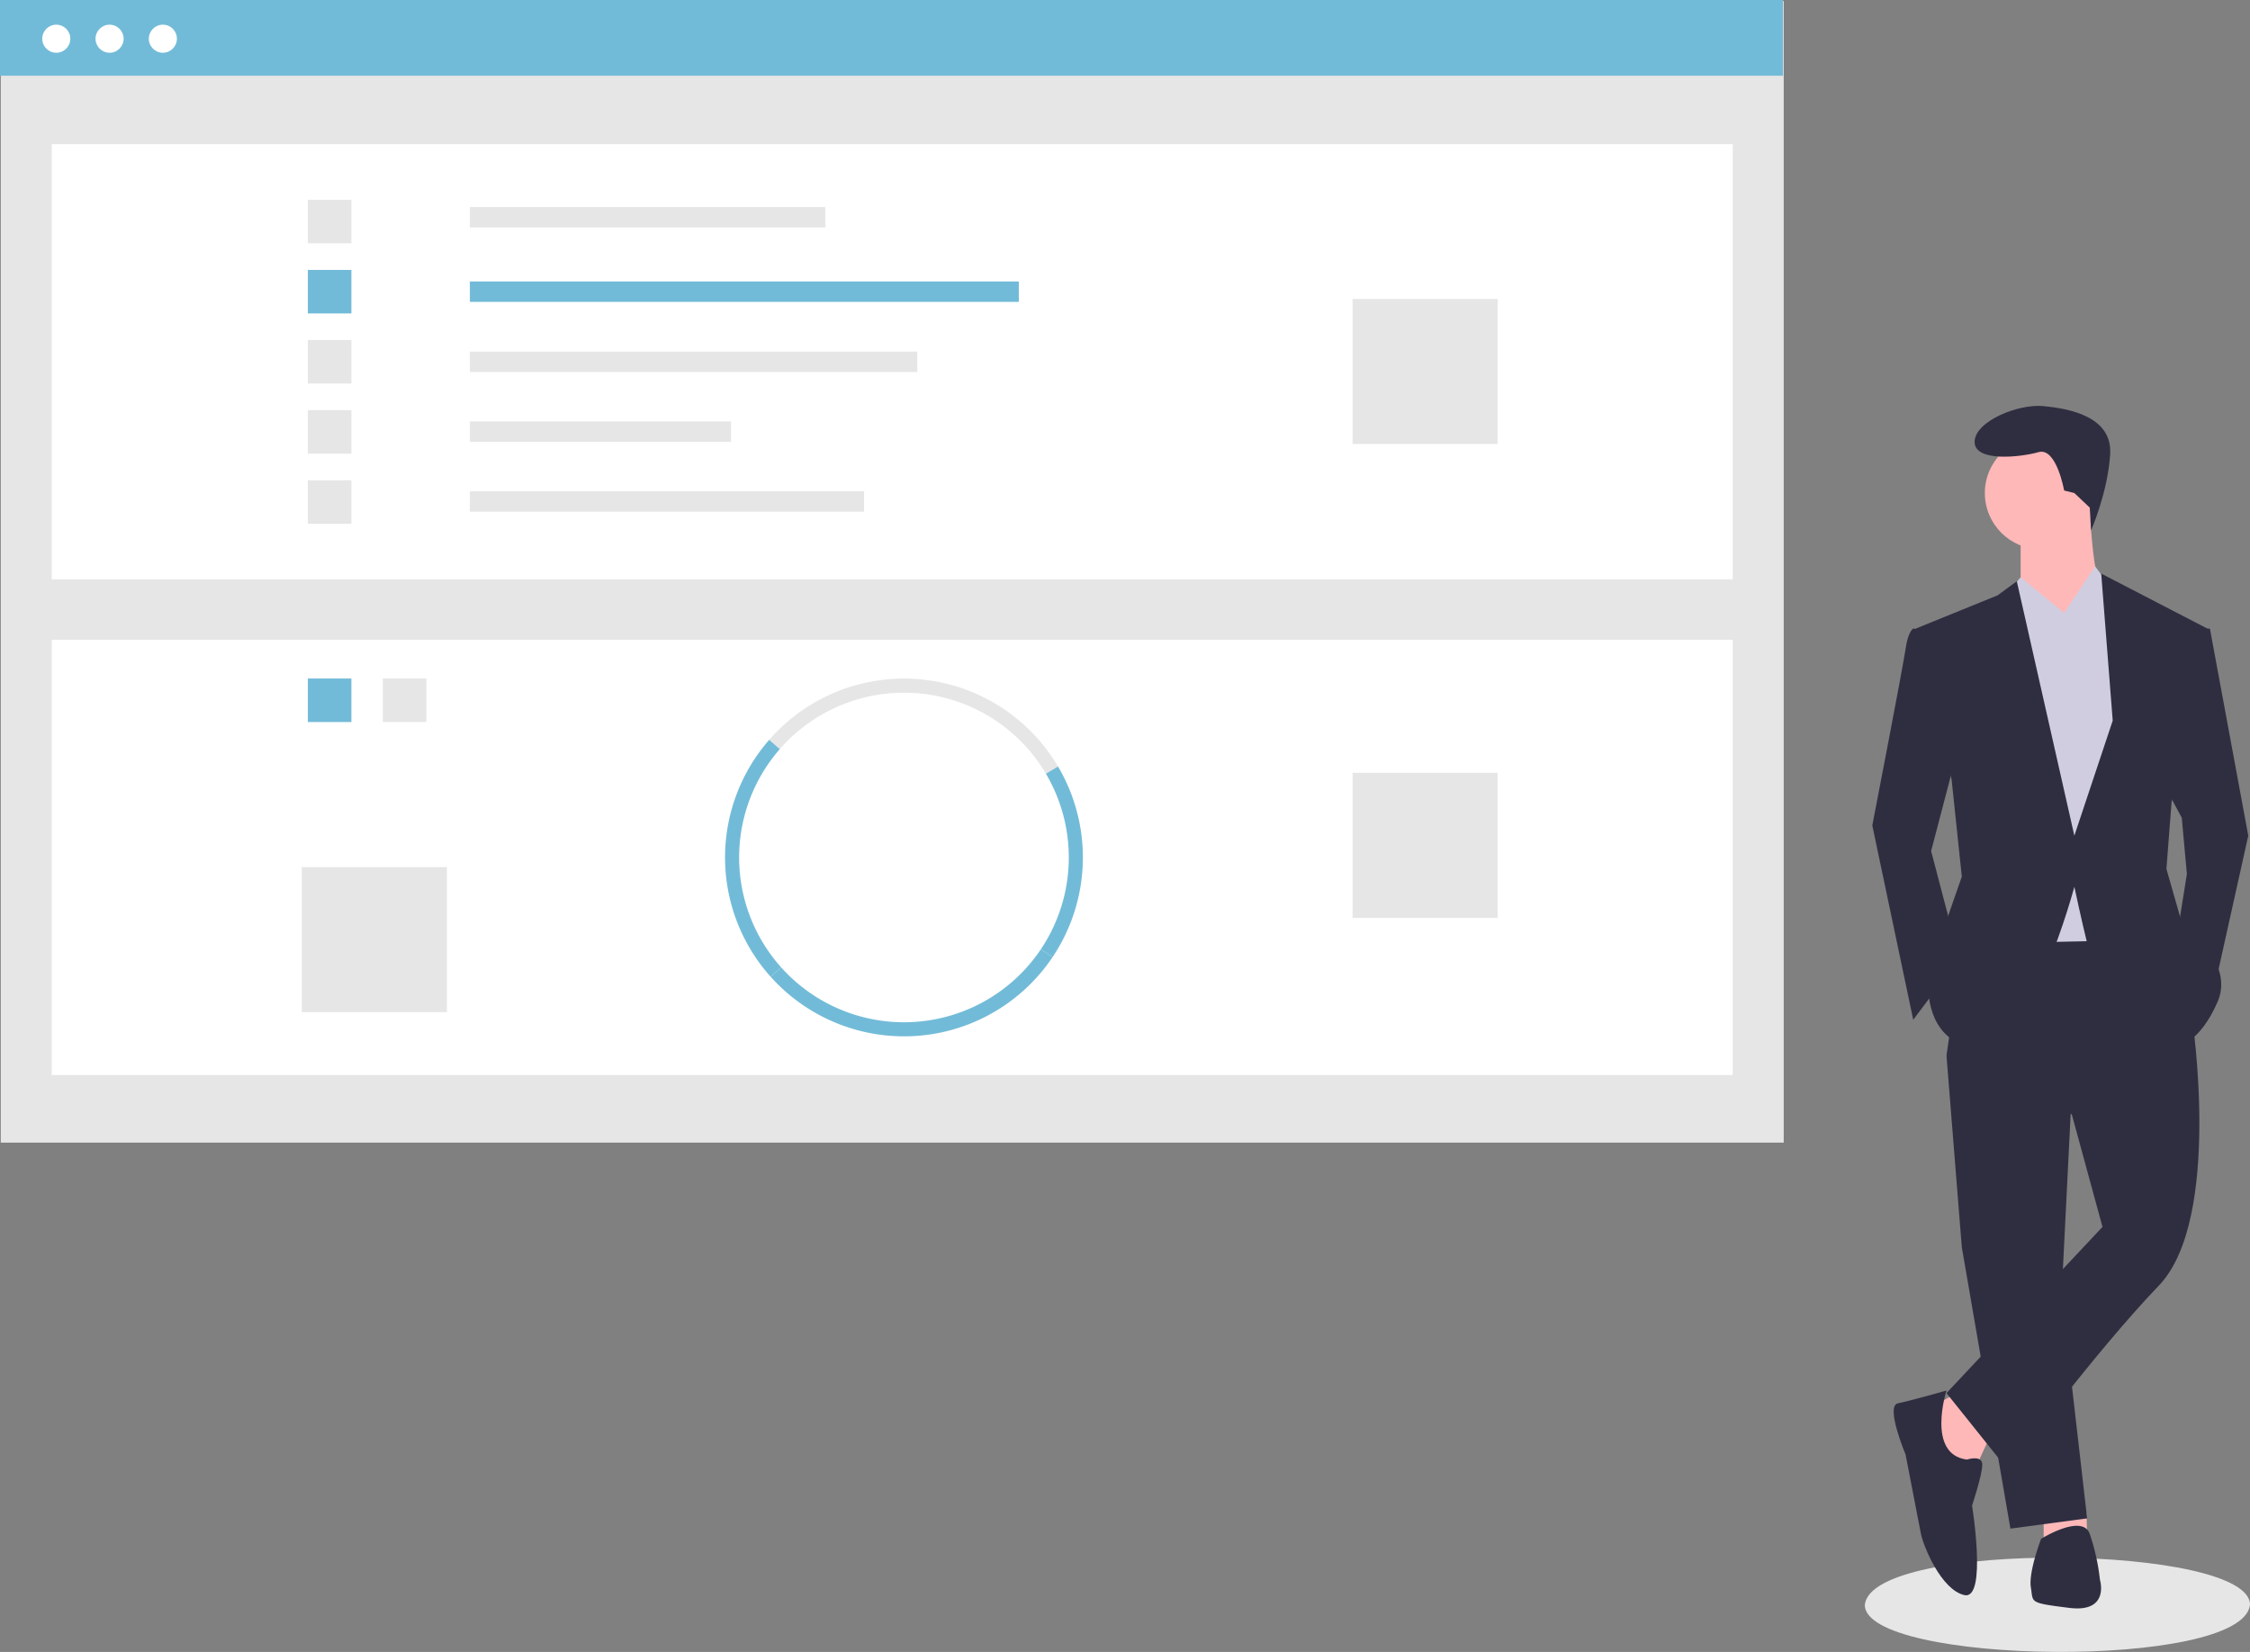 <svg id="a17dd300-7621-4978-a344-c06233c14e82" data-name="Layer 1" 
  xmlns="http://www.w3.org/2000/svg" width="887.876" height="652.024" viewBox="0 0 887.876 652.024">
  <rect x="0" y="0" width="887.876" height="652.024" fill="#808080" stroke="none"/>
  <title>success_factors</title>
  <path d="M1043.938,757.411c-2.845,25.876-152.226,23.704-151.999-.002C894.784,731.535,1044.164,733.707,1043.938,757.411Z" transform="translate(-156.062 -123.988)" fill="#e6e6e6"/>
  <polygon points="785.259 567.02 779.204 580.14 768.102 579.131 761.038 555.918 772.139 549.863 785.259 567.02" fill="#ffb8b8"/>
  <polygon points="823.372 597.237 823.611 606.38 806.454 607.39 806.454 596.288 823.372 597.237" fill="#ffb8b8"/>
  <polygon points="817.555 430.772 813.518 511.511 823.611 599.316 793.333 603.353 774.158 492.336 768.102 416.642 817.555 430.772" fill="#2f2e41"/>
  <path d="M1021.052,525.492s12.111,79.73-13.12,105.971-59.545,72.666-59.545,72.666L924.164,673.851l61.564-65.601L973.617,563.843l-49.453-23.213,8.074-55.508,72.666-1.009Z" transform="translate(-156.062 -123.988)" fill="#2f2e41"/>
  <circle cx="805.444" cy="194.609" r="22.203" fill="#ffb8b8"/>
  <path d="M980.682,323.643s1.009,31.287,6.055,35.324-18.166,21.194-18.166,21.194l-15.139-24.222V333.735Z" transform="translate(-156.062 -123.988)" fill="#ffb8b8"/>
  <polygon points="814.528 242.043 826.781 223.541 833.703 232.96 843.796 261.219 835.722 371.226 788.287 372.236 782.232 246.08 797.37 227.914 814.528 242.043" fill="#d0cde1"/>
  <path d="M919.118,373.096l-8.074-1.009s-2.018,1.009-3.028,8.074-13.12,69.638-13.12,69.638l16.148,76.703,18.166-24.222L918.109,459.891l11.102-42.388Z" transform="translate(-156.062 -123.988)" fill="#2f2e41"/>
  <polygon points="865.999 248.099 872.054 248.099 887.193 329.847 873.064 393.43 858.934 370.217 862.971 344.986 860.953 322.783 853.888 309.662 865.999 248.099" fill="#2f2e41"/>
  <path d="M932.238,700.091s6.055-2.018,6.055,2.018-4.037,16.148-4.037,16.148,6.055,37.342-3.028,35.324-16.148-19.176-17.157-24.222-6.055-31.287-6.055-31.287-8.074-19.176-3.028-20.185,19.176-5.046,19.176-5.046S916.09,698.072,932.238,700.091Z" transform="translate(-156.062 -123.988)" fill="#2f2e41"/>
  <path d="M961.506,731.378s16.148-10.092,19.176-2.018a84.801,84.801,0,0,1,4.037,18.166s4.037,13.12-12.111,11.102-14.129-2.018-15.139-8.074S961.506,731.378,961.506,731.378Z" transform="translate(-156.062 -123.988)" fill="#2f2e41"/>
  <path d="M974.626,318.597l-4.037-1.009s-3.028-17.157-10.092-15.139-25.231,4.037-25.231-4.037,17.157-15.139,27.25-14.129,27.25,4.037,26.24,19.176-7.522,29.865-7.522,29.865l-.526-8.976Z" transform="translate(-156.062 -123.988)" fill="#2f2e41"/>
  <polygon points="797.37 254.154 814.528 242.043 797.37 227.914 791.414 235.062 797.37 254.154" fill="#d0cde1"/>
  <polygon points="829.666 253.145 814.528 242.043 826.638 223.877 833.703 232.96 829.666 253.145" fill="#d0cde1"/>
  <path d="M912.053,372.087l32.296-13.12,7.569-5.551,22.708,100.42,15.139-45.416-4.542-58.032,41.884,21.699-14.129,68.629-2.018,26.24,6.055,21.194s21.194,15.139,14.129,31.287-15.139,17.157-15.139,17.157-34.314-32.296-36.333-40.37-5.046-22.203-5.046-22.203-17.157,64.592-37.342,63.582-20.185-22.203-20.185-22.203l5.046-22.203,8.074-23.213-4.037-38.351Z" transform="translate(-156.062 -123.988)" fill="#2f2e41"/>
  <rect x="0.3" y="0.399" width="703.576" height="450.601" fill="#e6e6e6"/>
  <rect x="20.419" y="56.915" width="663.338" height="171.773" fill="#fff"/>
  <rect x="185.418" y="81.727" width="140.281" height="8.053" fill="#e6e6e6"/>
  <rect x="185.418" y="111.101" width="216.625" height="8.053" fill="#72bbd8"/>
  <rect x="185.418" y="138.776" width="176.544" height="8.053" fill="#e6e6e6"/>
  <rect x="185.418" y="166.346" width="103.064" height="8.053" fill="#e6e6e6"/>
  <rect x="185.418" y="193.916" width="155.55" height="8.053" fill="#e6e6e6"/>
  <rect x="121.481" y="78.864" width="17.177" height="17.177" fill="#e6e6e6"/>
  <rect x="121.481" y="106.539" width="17.177" height="17.177" fill="#72bbd8"/>
  <rect x="121.481" y="134.213" width="17.177" height="17.177" fill="#e6e6e6"/>
  <rect x="121.481" y="161.888" width="17.177" height="17.177" fill="#e6e6e6"/>
  <rect x="121.481" y="189.562" width="17.177" height="17.177" fill="#e6e6e6"/>
  <rect x="533.736" y="117.99" width="57.258" height="57.258" fill="#e6e6e6"/>
  <rect x="20.419" y="252.546" width="663.338" height="171.773" fill="#fff"/>
  <rect x="151.064" y="267.812" width="17.177" height="17.177" fill="#e6e6e6"/>
  <rect x="121.481" y="267.812" width="17.177" height="17.177" fill="#72bbd8"/>
  <path d="M568.786,429.363a65.046,65.046,0,0,0-105.003-9.7l-4.186-3.658a70.594,70.594,0,0,1,113.973,10.526Z" transform="translate(-156.062 -123.988)" fill="#e6e6e6"/>
  <path d="M571.405,501.782l-4.613-3.102a65.078,65.078,0,0,0,1.994-69.316l4.784-2.832a70.637,70.637,0,0,1-2.164,75.25Z" transform="translate(-156.062 -123.988)" fill="#72bbd8"/>
  <path d="M460.176,509.527a70.59,70.59,0,0,1-.579-93.521l4.186,3.658a65.031,65.031,0,0,0,.534,86.154Z" transform="translate(-156.062 -123.988)" fill="#72bbd8"/>
  <path d="M512.776,533.04a70.709,70.709,0,0,1-52.6-23.514l4.141-3.709a65.043,65.043,0,0,0,102.476-7.138l4.613,3.102A70.554,70.554,0,0,1,512.776,533.04Z" transform="translate(-156.062 -123.988)" fill="#72bbd8"/>
  <rect x="533.736" y="305.032" width="57.258" height="57.258" fill="#e6e6e6"/>
  <rect x="119.095" y="342.249" width="57.258" height="57.258" fill="#e6e6e6"/>
  <rect width="703.576" height="29.89" fill="#72bbd8"/>
  <circle cx="22.212" cy="15.282" r="5.54" fill="#fff"/>
  <circle cx="43.241" cy="15.282" r="5.54" fill="#fff"/>
  <circle cx="64.269" cy="15.282" r="5.54" fill="#fff"/>
</svg>